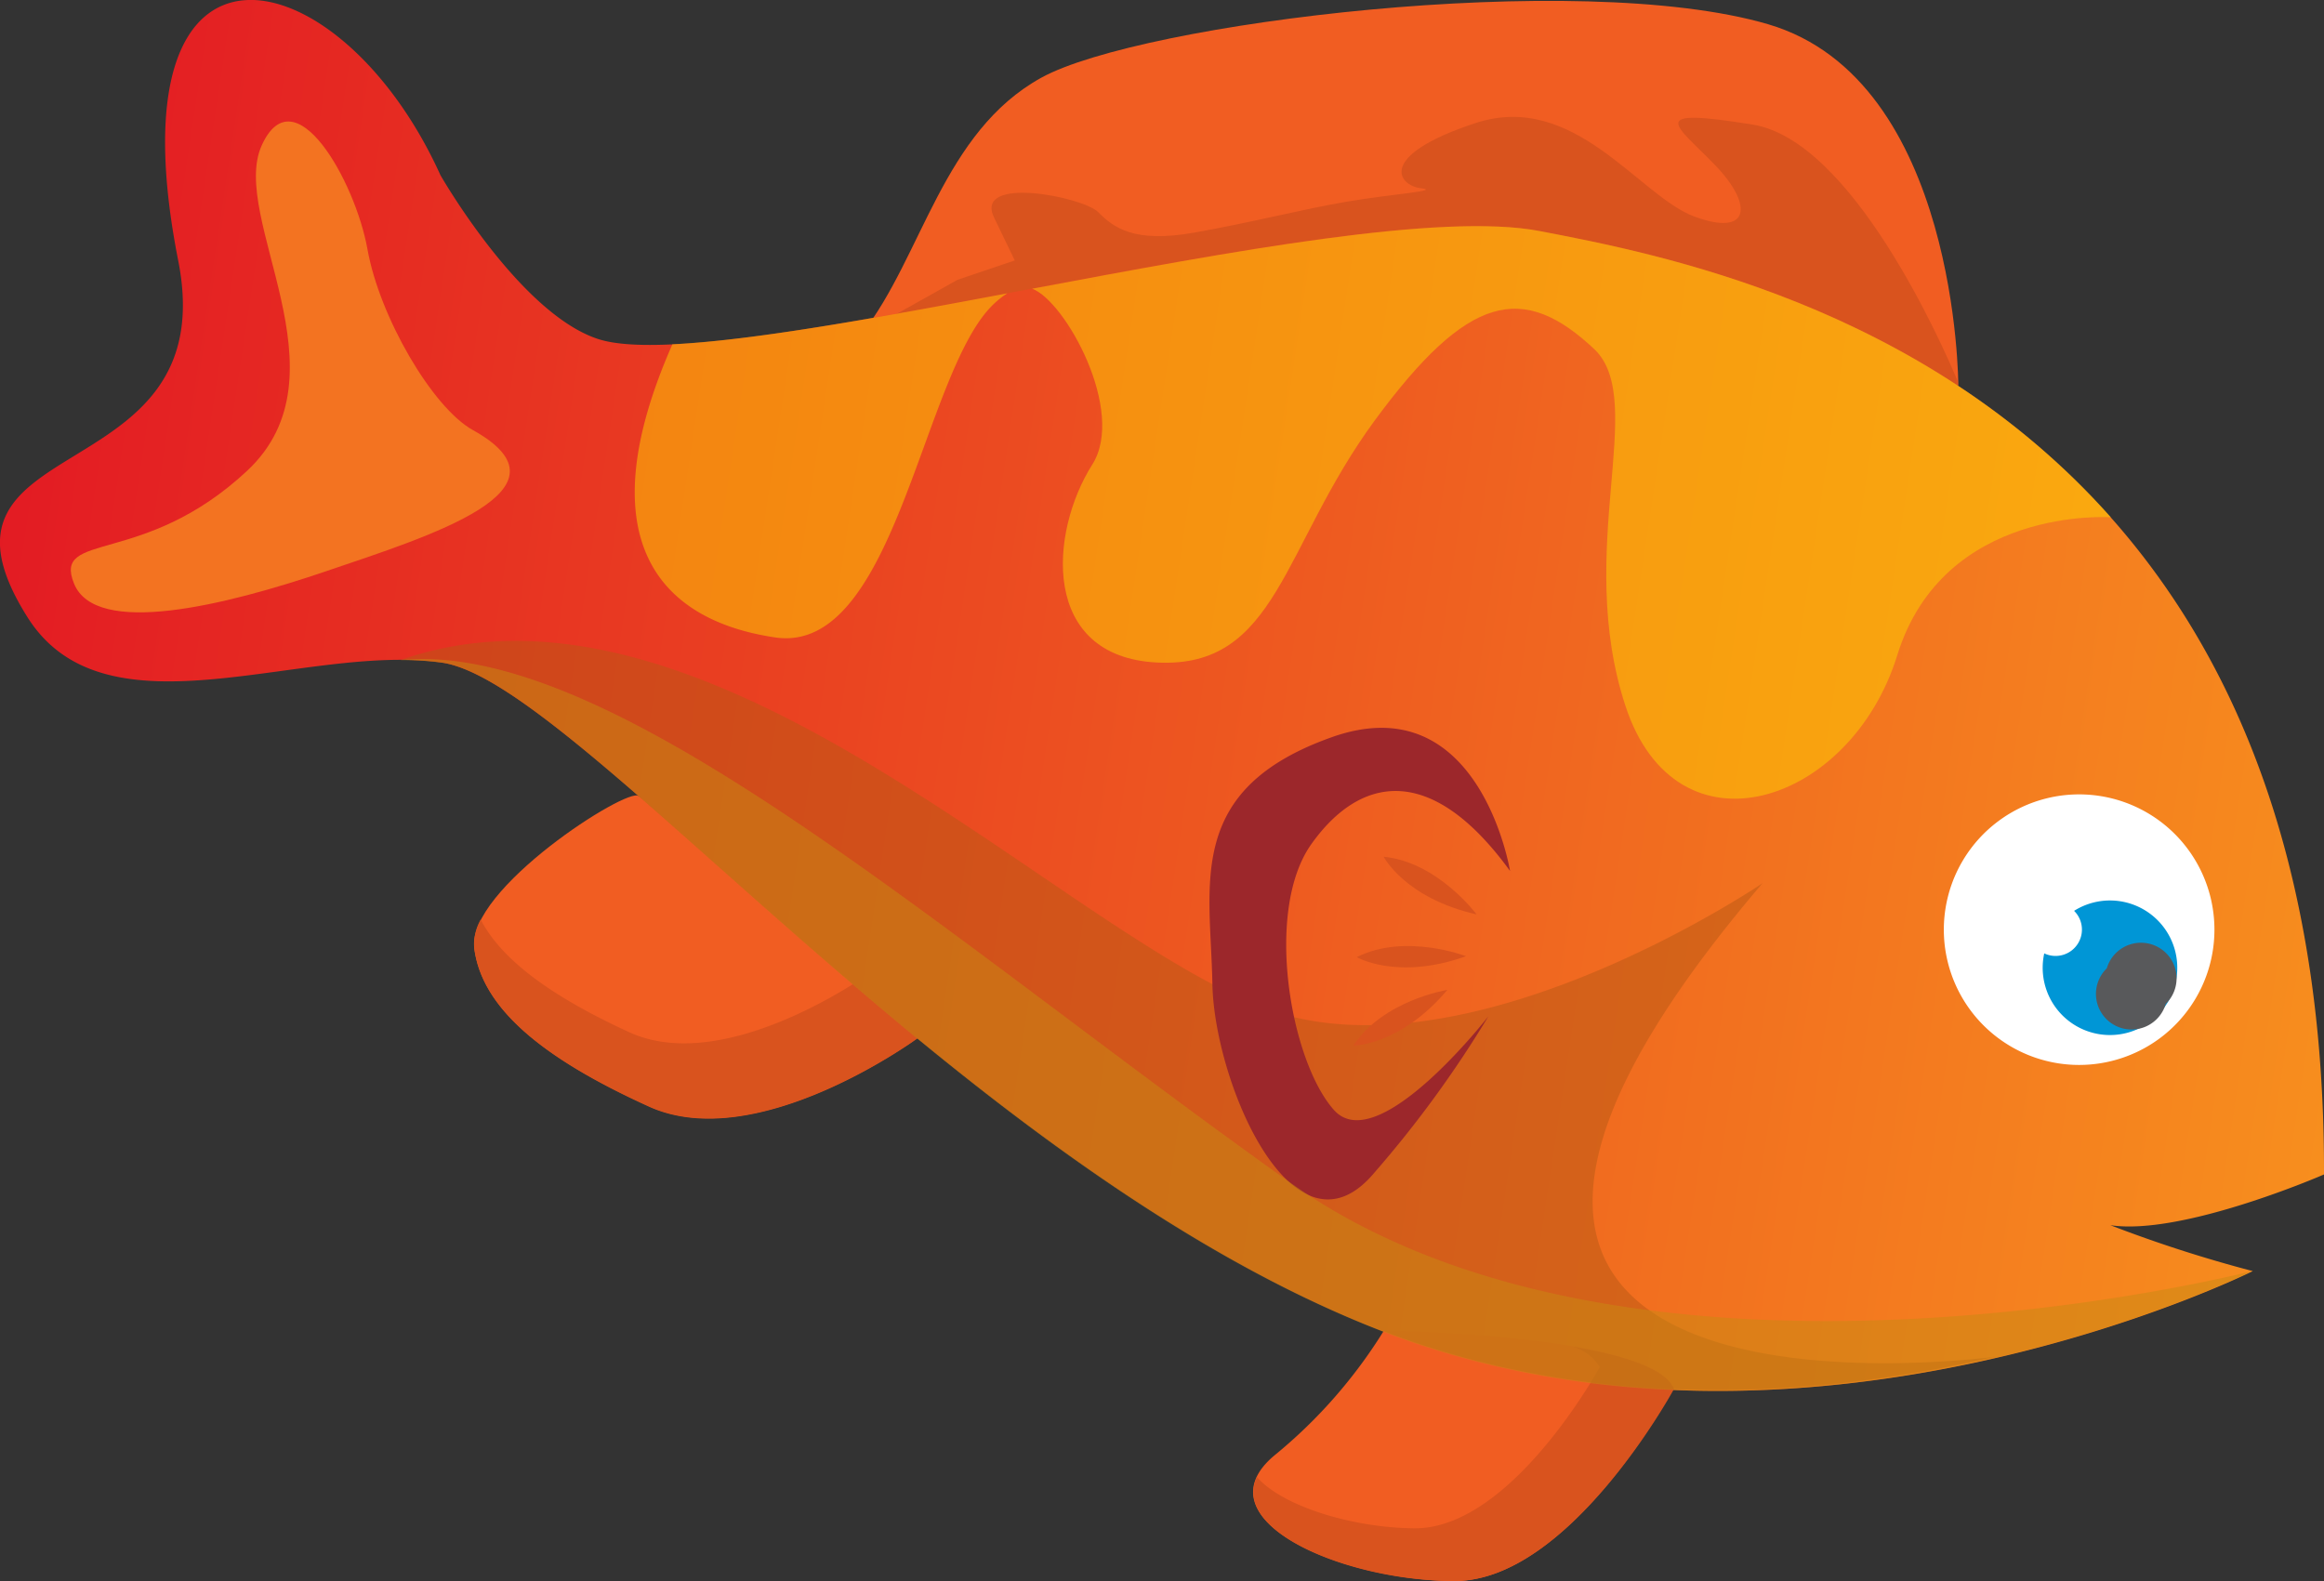 <svg xmlns="http://www.w3.org/2000/svg" xmlns:xlink="http://www.w3.org/1999/xlink" viewBox="0 0 130.54 88.82"><rect x="0" y="0" width="130.54" height="88.82" fill="#333333" stroke="none"/><defs><style>.cls-1{isolation:isolate;}.cls-2{fill:#f15d22;}.cls-3{fill:#d9531e;}.cls-4{fill:url(#linear-gradient);}.cls-5{fill:#fff;}.cls-6{fill:#0096d6;}.cls-7{fill:#58595b;}.cls-8{fill:#f37321;}.cls-11,.cls-13,.cls-9{opacity:0.5;}.cls-10{fill:#ffd200;}.cls-11{fill:#b95915;}.cls-11,.cls-13{mix-blend-mode:multiply;}.cls-12{fill:#9c272b;}.cls-13{fill:#c88a12;}</style><linearGradient id="linear-gradient" x1="433.51" y1="-121.2" x2="567.88" y2="-121.2" gradientTransform="matrix(-0.99, -0.15, -0.15, 0.99, 543.77, 234.45)" gradientUnits="userSpaceOnUse"><stop offset="0" stop-color="#f78e1e"/><stop offset="1" stop-color="#e31b23"/></linearGradient></defs><title>f7</title><g class="cls-1"><g id="Layer_2" data-name="Layer 2"><g id="Layer_1-2" data-name="Layer 1"><path class="cls-2" d="M51.53,58.32s-9,6.59-15.08,3.83-9.38-5.57-9.81-8.88,8.63-9.08,9.23-8.55S51.64,49,51.53,58.32Z"/><path class="cls-3" d="M35.37,58c5.53,2.51,13.7-3.48,13.7-3.48a7.52,7.52,0,0,0-.54-2.87,9.3,9.3,0,0,1,3,6.69s-9,6.59-15.08,3.83-9.38-5.57-9.81-8.88A2.81,2.81,0,0,1,27,51.66C28.17,53.93,31,56,35.37,58Z"/><path class="cls-2" d="M110,21.67S110,4.49,99.31,1.36s-35.25-.06-40.81,3S51.81,14.4,48.43,18.72c0,0,26.13-.44,38.29-1.31S110,21.67,110,21.67Z"/><path class="cls-3" d="M48.43,18.72l5.35-3L57,14.63l-1.16-2.4c-1.16-2.4,5-1.17,5.85-.31s2,1.75,5.38,1.15,6-1.3,8.58-1.74,5.38-.61,4.14-.76-2.5-1.81,3.07-3.65S92.05,11,95.16,12.16s3.37-.6,1.19-2.87S92.29,6,98.45,7c5.59.9,10.61,12.27,11.5,14.38v.26s-11.08-5.12-23.23-4.26S48.43,18.72,48.43,18.72Z"/><path class="cls-4" d="M24.74,9.84s4.43,7.75,8.84,9.2c7,2.32,42-8.13,52.87-6.06s44.21,8.43,44.09,53c0,0-7.94,3.46-12,2.85a75.07,75.07,0,0,0,8,2.58s-25.06,12.51-48.76,3.42S32.56,38.38,24.85,37.23,6,41.69,1.56,34.7C-5.27,23.91,12.67,27.87,10,14.59,6.07-5.49,19.1-2.63,24.74,9.84Z"/><path class="cls-2" d="M94,78S88.16,88.86,81.67,88.82,67.35,85.3,71.59,81.76a28.16,28.16,0,0,0,6.14-7S92.72,74.93,94,78Z"/><path class="cls-3" d="M79.48,85.86c5.45,0,10.38-9.06,10.38-9.06a2.64,2.64,0,0,0-1.53-1.15c2.82.48,5.21,1.22,5.7,2.38,0,0-5.87,10.83-12.36,10.79-5.74,0-12.51-2.75-11.07-5.84C72.05,84.63,76,85.84,79.48,85.86Z"/><path class="cls-5" d="M109.27,51.1a7.6,7.6,0,1,0,8.63-6.39A7.6,7.6,0,0,0,109.27,51.1Z"/><path class="cls-6" d="M114.78,53.81a3.78,3.78,0,1,0,4.3-3.18A3.78,3.78,0,0,0,114.78,53.81Z"/><path class="cls-5" d="M114,52a1.48,1.48,0,1,0,1.68-1.24A1.48,1.48,0,0,0,114,52Z"/><path class="cls-7" d="M118.34,54.4a2,2,0,1,0,3.31,2,2,2,0,1,0-3.31-2Z"/><path class="cls-8" d="M26.56,24.16C24.29,22.9,21.32,17.81,20.64,14s-4.1-9.89-5.94-5.83,5,12.84-.82,18.28S2.94,29.79,4.16,32.79s8.43,1.25,14.19-.71S32.6,27.51,26.56,24.16Z"/><g class="cls-9"><path class="cls-10" d="M77.22,23.62C72,30.73,71.75,37.56,65,37.22c-6.56-.32-6.07-7.31-3.64-11.13,1.89-3-1.52-9.18-3.38-9.87,11.18-2.1,23-4.3,28.51-3.24,6.56,1.26,21.43,4.11,32.08,16.08h0s-9.39-.67-12,7.75-12.4,11.61-15.27,2.84,1.26-17.06-1.71-20C85.54,15.82,82.45,16.51,77.22,23.62Z"/><path class="cls-10" d="M55.85,17.05c-4.05,3.75-5.5,19.77-12.31,18.76S33.07,30,37.77,19.34h0c4.56-.22,11.48-1.48,18.81-2.86A4.73,4.73,0,0,0,55.85,17.05Z"/></g><path class="cls-11" d="M72.71,57.15C84,59.81,99,49.62,99,49.62c-27.43,32.14,13,26.6,13.06,26.6-9.35,2.17-22,3.3-34.35-1.44C54,65.69,32.56,38.38,24.85,37.23a17.85,17.85,0,0,0-2.35-.15h0C40.65,30.73,61.42,54.5,72.71,57.15Z"/><path class="cls-12" d="M84.82,48.93s-1.7-10.46-10-7.52S68,49.68,68.1,55.26s4.58,16,9.09,10.63A62.5,62.5,0,0,0,83.6,57.1s-6.22,8-8.67,5.26S71,51.16,73.66,47.42,80.3,42.71,84.82,48.93Z"/><path class="cls-3" d="M82.94,51.37s-2.18-2.94-5.22-3.24C77.72,48.13,78.92,50.46,82.94,51.37Z"/><path class="cls-3" d="M82.35,53.72s-3.42-1.32-6.14.05C76.21,53.77,78.47,55.1,82.35,53.72Z"/><path class="cls-3" d="M81.3,55.61s-3.61.58-5.28,3.13C76,58.74,78.64,58.76,81.3,55.61Z"/><path class="cls-13" d="M72.43,66.41c19.53,13.9,54.06,5,54.06,5s-25.06,12.51-48.76,3.42S32.56,38.38,24.85,37.23a17.85,17.85,0,0,0-2.35-.15h0C34.45,35.92,52.89,52.52,72.43,66.41Z"/></g></g></g></svg>